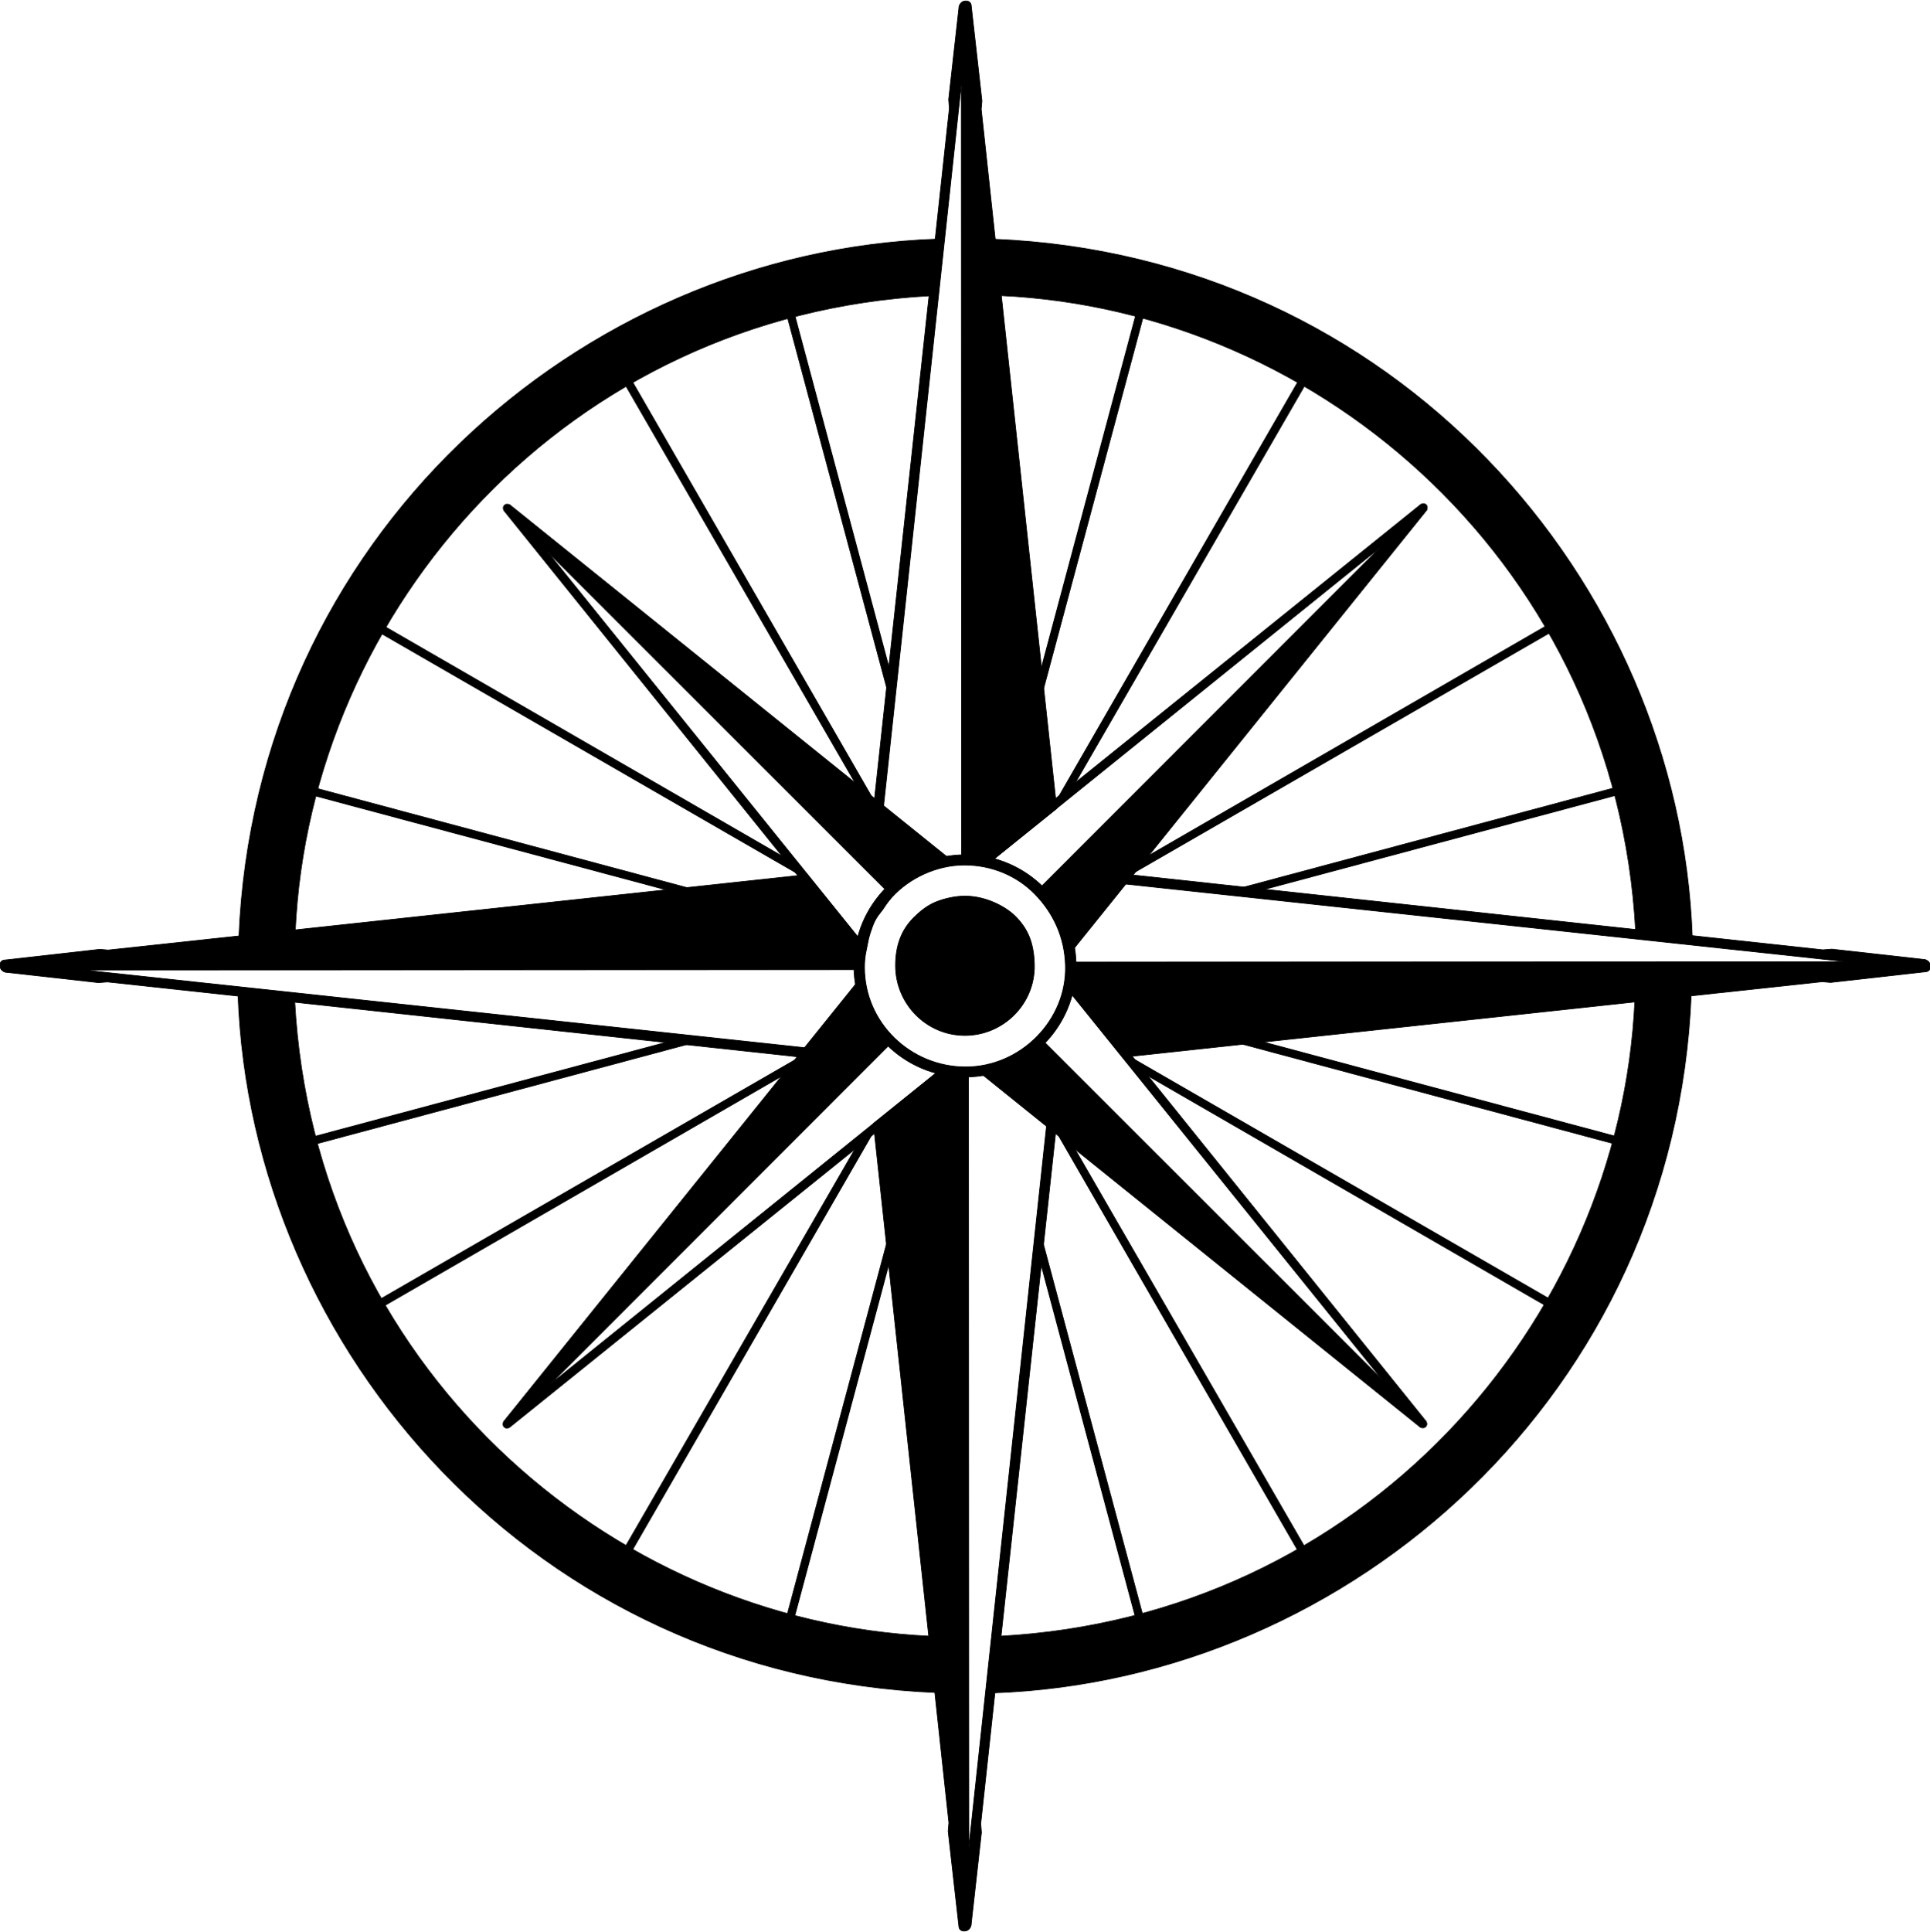 <?xml version="1.0" encoding="UTF-8" standalone="no"?>
<!-- Created with Inkscape (http://www.inkscape.org/) -->

<svg
   xmlns:dc="http://purl.org/dc/elements/1.1/"
   xmlns:cc="http://creativecommons.org/ns#"
   xmlns:rdf="http://www.w3.org/1999/02/22-rdf-syntax-ns#"
   xmlns:svg="http://www.w3.org/2000/svg"
   xmlns="http://www.w3.org/2000/svg"
   version="1.1"
   width="2876"
   height="2878"
   id="svg3039">
  <defs
     id="defs3043" />
  <path
     d=""
     id="path3051"
     style="fill:#000000" />
  <g
     id="layer1"
     style="display:inline">
    <g
       id="g4230"
       style="display:inline">
      <g
         transform="matrix(0,1,-1,0,2877.573,1.529)"
         id="g3961-0"
         style="fill:#000000;fill-opacity:1;stroke:#000000;stroke-opacity:1">
        <path
           d="m 1276,1465 -525.625,653.078 c -1,2.125 -1.478,5.84 1.104,8.086 3.066,2.667 6.396,1.086 7.646,0.461 l 653.125,-525.875 -16,-3.25 L 820.5,2061.75 1327,1555 l -31.157,-35.808 z"
           id="path3853-4"
           style="color:#000000;fill:#000000;fill-opacity:1;stroke:#000000;stroke-width:1px;stroke-linecap:butt;stroke-linejoin:miter;stroke-miterlimit:4;stroke-opacity:1;stroke-dasharray:none;stroke-dashoffset:0;marker:none;visibility:visible;display:inline;overflow:visible;enable-background:accumulate" />
        <path
           d="m 1202.942,1302.912 -1041.755,112.456 -12.468,-1.1 -140.807,15.871 c -4.685,0.088 -8.17,2.46 -8.023,8.705 0.154,6.536 6.573,10.144 10.727,9.879 l 136.078,15.231 13.395,-1.032 1031.235,111.78 10.076,-13.612 -1076.53,-115.946 1151.787,-0.487 3.039,-46.394 z"
           id="path3853-1-8"
           style="color:#000000;fill:#000000;fill-opacity:1;stroke:#000000;stroke-width:1px;stroke-linecap:butt;stroke-linejoin:miter;stroke-miterlimit:4;stroke-opacity:1;stroke-dasharray:none;stroke-dashoffset:0;marker:none;visibility:visible;display:inline;overflow:visible;enable-background:accumulate" />
        <path
           d="m 1176.25,1596.75 -604.25,349 -5.5,-10.25 622.75,-359.25 z"
           id="path3873-9"
           style="color:#000000;fill:#000000;fill-opacity:1;stroke:#000000;stroke-width:1px;stroke-linecap:butt;stroke-linejoin:miter;stroke-miterlimit:4;stroke-opacity:1;stroke-dasharray:none;stroke-dashoffset:0;marker:none;visibility:visible;display:inline;overflow:visible;enable-background:accumulate" />
        <path
           d="m 1031.625,1554 -560.75,150.25 -3,-11 533.25,-142.75 z"
           id="path3873-2-3"
           style="color:#000000;fill:#000000;fill-opacity:1;stroke:#000000;stroke-width:1px;stroke-linecap:butt;stroke-linejoin:miter;stroke-miterlimit:4;stroke-opacity:1;stroke-dasharray:none;stroke-dashoffset:0;marker:none;visibility:visible;display:inline;overflow:visible;enable-background:accumulate" />
        <path
           d="m 1280.062,1701.375 -349,604.25 10.25,5.5 359.25,-622.75 z"
           id="path3873-3-0"
           style="color:#000000;fill:#000000;fill-opacity:1;stroke:#000000;stroke-width:1px;stroke-linecap:butt;stroke-linejoin:miter;stroke-miterlimit:4;stroke-opacity:1;stroke-dasharray:none;stroke-dashoffset:0;marker:none;visibility:visible;display:inline;overflow:visible;enable-background:accumulate" />
        <path
           d="m 1322.562,1847.5 -150.25,560.75 11,3 142.75,-533.25 z"
           id="path3873-2-0-8"
           style="color:#000000;fill:#000000;fill-opacity:1;stroke:#000000;stroke-width:1px;stroke-linecap:butt;stroke-linejoin:miter;stroke-miterlimit:4;stroke-opacity:1;stroke-dasharray:none;stroke-dashoffset:0;marker:none;visibility:visible;display:inline;overflow:visible;enable-background:accumulate" />
        <path
           d="m 354.717,1481.719 84.407,9.722 c 28.991,538.109 463.68,924.326 947.512,946.246 l 8.172,83.873 C 801.888,2497.19 373.801,2015.849 354.717,1481.719 z"
           id="path3073-9-7"
           style="color:#000000;fill:#000000;fill-opacity:1;fill-rule:nonzero;stroke:#000000;stroke-width:1.063;stroke-linecap:square;stroke-linejoin:miter;stroke-miterlimit:4;stroke-opacity:1;stroke-dasharray:1.063, 1.063;stroke-dashoffset:0;marker:none;visibility:visible;display:inline;overflow:visible;enable-background:accumulate" />
      </g>
      <g
         id="g3961"
         style="fill:#000000;fill-opacity:1;stroke:#000000;stroke-opacity:1">
        <path
           d="m 1276,1465 -525.625,653.078 c -1,2.125 -1.478,5.84 1.104,8.086 3.066,2.667 6.396,1.086 7.646,0.461 l 653.125,-525.875 -16,-3.25 L 820.5,2061.75 1327,1555 l -31.157,-35.808 z"
           id="path3853"
           style="color:#000000;fill:#000000;fill-opacity:1;stroke:#000000;stroke-width:1px;stroke-linecap:butt;stroke-linejoin:miter;stroke-miterlimit:4;stroke-opacity:1;stroke-dasharray:none;stroke-dashoffset:0;marker:none;visibility:visible;display:inline;overflow:visible;enable-background:accumulate" />
        <path
           d="m 1202.942,1302.912 -1041.755,112.456 -12.468,-1.1 -140.807,15.871 c -4.685,0.088 -8.17,2.46 -8.023,8.705 0.154,6.536 6.573,10.144 10.727,9.879 l 136.078,15.231 13.395,-1.032 1031.235,111.78 10.076,-13.612 -1076.53,-115.946 1151.787,-0.487 3.039,-46.394 z"
           id="path3853-1"
           style="color:#000000;fill:#000000;fill-opacity:1;stroke:#000000;stroke-width:1px;stroke-linecap:butt;stroke-linejoin:miter;stroke-miterlimit:4;stroke-opacity:1;stroke-dasharray:none;stroke-dashoffset:0;marker:none;visibility:visible;display:inline;overflow:visible;enable-background:accumulate" />
        <path
           d="m 1176.25,1596.75 -604.25,349 -5.5,-10.25 622.75,-359.25 z"
           id="path3873"
           style="color:#000000;fill:#000000;fill-opacity:1;stroke:#000000;stroke-width:1px;stroke-linecap:butt;stroke-linejoin:miter;stroke-miterlimit:4;stroke-opacity:1;stroke-dasharray:none;stroke-dashoffset:0;marker:none;visibility:visible;display:inline;overflow:visible;enable-background:accumulate" />
        <path
           d="m 1031.625,1554 -560.75,150.25 -3,-11 533.25,-142.75 z"
           id="path3873-2"
           style="color:#000000;fill:#000000;fill-opacity:1;stroke:#000000;stroke-width:1px;stroke-linecap:butt;stroke-linejoin:miter;stroke-miterlimit:4;stroke-opacity:1;stroke-dasharray:none;stroke-dashoffset:0;marker:none;visibility:visible;display:inline;overflow:visible;enable-background:accumulate" />
        <path
           d="m 1280.062,1701.375 -349,604.25 10.25,5.5 359.25,-622.75 z"
           id="path3873-3"
           style="color:#000000;fill:#000000;fill-opacity:1;stroke:#000000;stroke-width:1px;stroke-linecap:butt;stroke-linejoin:miter;stroke-miterlimit:4;stroke-opacity:1;stroke-dasharray:none;stroke-dashoffset:0;marker:none;visibility:visible;display:inline;overflow:visible;enable-background:accumulate" />
        <path
           d="m 1322.562,1847.5 -150.25,560.75 11,3 142.75,-533.25 z"
           id="path3873-2-0"
           style="color:#000000;fill:#000000;fill-opacity:1;stroke:#000000;stroke-width:1px;stroke-linecap:butt;stroke-linejoin:miter;stroke-miterlimit:4;stroke-opacity:1;stroke-dasharray:none;stroke-dashoffset:0;marker:none;visibility:visible;display:inline;overflow:visible;enable-background:accumulate" />
        <path
           d="m 354.717,1481.719 84.407,9.722 c 28.991,538.109 463.68,924.326 947.512,946.246 l 8.172,83.873 C 801.888,2497.19 373.801,2015.849 354.717,1481.719 z"
           id="path3073-9"
           style="color:#000000;fill:#000000;fill-opacity:1;fill-rule:nonzero;stroke:#000000;stroke-width:1.063;stroke-linecap:square;stroke-linejoin:miter;stroke-miterlimit:4;stroke-opacity:1;stroke-dasharray:1.063, 1.063;stroke-dashoffset:0;marker:none;visibility:visible;display:inline;overflow:visible;enable-background:accumulate" />
      </g>
      <g
         transform="matrix(-1,0,0,-1,2876.481,2877.958)"
         id="g3961-0-0"
         style="fill:#000000;fill-opacity:1;stroke:#000000;stroke-opacity:1">
        <path
           d="m 1276,1465 -525.625,653.078 c -1,2.125 -1.478,5.84 1.104,8.086 3.066,2.667 6.396,1.086 7.646,0.461 l 653.125,-525.875 -16,-3.25 L 820.5,2061.75 1327,1555 l -31.157,-35.808 z"
           id="path3853-4-7"
           style="color:#000000;fill:#000000;fill-opacity:1;stroke:#000000;stroke-width:1px;stroke-linecap:butt;stroke-linejoin:miter;stroke-miterlimit:4;stroke-opacity:1;stroke-dasharray:none;stroke-dashoffset:0;marker:none;visibility:visible;display:inline;overflow:visible;enable-background:accumulate" />
        <path
           d="m 1202.942,1302.912 -1041.755,112.456 -12.468,-1.1 -140.807,15.871 c -4.685,0.088 -8.17,2.46 -8.023,8.705 0.154,6.536 6.573,10.144 10.727,9.879 l 136.078,15.231 13.395,-1.032 1031.235,111.78 10.076,-13.612 -1076.53,-115.946 1151.787,-0.487 3.039,-46.394 z"
           id="path3853-1-8-8"
           style="color:#000000;fill:#000000;fill-opacity:1;stroke:#000000;stroke-width:1px;stroke-linecap:butt;stroke-linejoin:miter;stroke-miterlimit:4;stroke-opacity:1;stroke-dasharray:none;stroke-dashoffset:0;marker:none;visibility:visible;display:inline;overflow:visible;enable-background:accumulate" />
        <path
           d="m 1176.25,1596.75 -604.25,349 -5.5,-10.25 622.75,-359.25 z"
           id="path3873-9-4"
           style="color:#000000;fill:#000000;fill-opacity:1;stroke:#000000;stroke-width:1px;stroke-linecap:butt;stroke-linejoin:miter;stroke-miterlimit:4;stroke-opacity:1;stroke-dasharray:none;stroke-dashoffset:0;marker:none;visibility:visible;display:inline;overflow:visible;enable-background:accumulate" />
        <path
           d="m 1031.625,1554 -560.75,150.25 -3,-11 533.25,-142.75 z"
           id="path3873-2-3-6"
           style="color:#000000;fill:#000000;fill-opacity:1;stroke:#000000;stroke-width:1px;stroke-linecap:butt;stroke-linejoin:miter;stroke-miterlimit:4;stroke-opacity:1;stroke-dasharray:none;stroke-dashoffset:0;marker:none;visibility:visible;display:inline;overflow:visible;enable-background:accumulate" />
        <path
           d="m 1280.062,1701.375 -349,604.25 10.25,5.5 359.25,-622.75 z"
           id="path3873-3-0-8"
           style="color:#000000;fill:#000000;fill-opacity:1;stroke:#000000;stroke-width:1px;stroke-linecap:butt;stroke-linejoin:miter;stroke-miterlimit:4;stroke-opacity:1;stroke-dasharray:none;stroke-dashoffset:0;marker:none;visibility:visible;display:inline;overflow:visible;enable-background:accumulate" />
        <path
           d="m 1322.562,1847.5 -150.25,560.75 11,3 142.75,-533.25 z"
           id="path3873-2-0-8-1"
           style="color:#000000;fill:#000000;fill-opacity:1;stroke:#000000;stroke-width:1px;stroke-linecap:butt;stroke-linejoin:miter;stroke-miterlimit:4;stroke-opacity:1;stroke-dasharray:none;stroke-dashoffset:0;marker:none;visibility:visible;display:inline;overflow:visible;enable-background:accumulate" />
        <path
           d="m 354.717,1481.719 84.407,9.722 c 28.991,538.109 463.68,924.326 947.512,946.246 l 8.172,83.873 C 801.888,2497.19 373.801,2015.849 354.717,1481.719 z"
           id="path3073-9-7-3"
           style="color:#000000;fill:#000000;fill-opacity:1;fill-rule:nonzero;stroke:#000000;stroke-width:1.063;stroke-linecap:square;stroke-linejoin:miter;stroke-miterlimit:4;stroke-opacity:1;stroke-dasharray:1.063, 1.063;stroke-dashoffset:0;marker:none;visibility:visible;display:inline;overflow:visible;enable-background:accumulate" />
      </g>
      <g
         transform="matrix(0,-1,1,0,-1.406,2876.789)"
         id="g3961-9"
         style="fill:#000000;fill-opacity:1;stroke:#000000;stroke-opacity:1">
        <path
           d="m 1276,1465 -525.625,653.078 c -1,2.125 -1.478,5.84 1.104,8.086 3.066,2.667 6.396,1.086 7.646,0.461 l 653.125,-525.875 -16,-3.25 L 820.5,2061.75 1327,1555 l -31.157,-35.808 z"
           id="path3853-7"
           style="color:#000000;fill:#000000;fill-opacity:1;stroke:#000000;stroke-width:1px;stroke-linecap:butt;stroke-linejoin:miter;stroke-miterlimit:4;stroke-opacity:1;stroke-dasharray:none;stroke-dashoffset:0;marker:none;visibility:visible;display:inline;overflow:visible;enable-background:accumulate" />
        <path
           d="m 1202.942,1302.912 -1041.755,112.456 -12.468,-1.1 -140.807,15.871 c -4.685,0.088 -8.17,2.46 -8.023,8.705 0.154,6.536 6.573,10.144 10.727,9.879 l 136.078,15.231 13.395,-1.032 1031.235,111.78 10.076,-13.612 -1076.53,-115.946 1151.787,-0.487 3.039,-46.394 z"
           id="path3853-1-0"
           style="color:#000000;fill:#000000;fill-opacity:1;stroke:#000000;stroke-width:1px;stroke-linecap:butt;stroke-linejoin:miter;stroke-miterlimit:4;stroke-opacity:1;stroke-dasharray:none;stroke-dashoffset:0;marker:none;visibility:visible;display:inline;overflow:visible;enable-background:accumulate" />
        <path
           d="m 1176.25,1596.75 -604.25,349 -5.5,-10.25 622.75,-359.25 z"
           id="path3873-4"
           style="color:#000000;fill:#000000;fill-opacity:1;stroke:#000000;stroke-width:1px;stroke-linecap:butt;stroke-linejoin:miter;stroke-miterlimit:4;stroke-opacity:1;stroke-dasharray:none;stroke-dashoffset:0;marker:none;visibility:visible;display:inline;overflow:visible;enable-background:accumulate" />
        <path
           d="m 1031.625,1554 -560.75,150.25 -3,-11 533.25,-142.75 z"
           id="path3873-2-08"
           style="color:#000000;fill:#000000;fill-opacity:1;stroke:#000000;stroke-width:1px;stroke-linecap:butt;stroke-linejoin:miter;stroke-miterlimit:4;stroke-opacity:1;stroke-dasharray:none;stroke-dashoffset:0;marker:none;visibility:visible;display:inline;overflow:visible;enable-background:accumulate" />
        <path
           d="m 1280.062,1701.375 -349,604.25 10.25,5.5 359.25,-622.75 z"
           id="path3873-3-05"
           style="color:#000000;fill:#000000;fill-opacity:1;stroke:#000000;stroke-width:1px;stroke-linecap:butt;stroke-linejoin:miter;stroke-miterlimit:4;stroke-opacity:1;stroke-dasharray:none;stroke-dashoffset:0;marker:none;visibility:visible;display:inline;overflow:visible;enable-background:accumulate" />
        <path
           d="m 1322.562,1847.5 -150.25,560.75 11,3 142.75,-533.25 z"
           id="path3873-2-0-80"
           style="color:#000000;fill:#000000;fill-opacity:1;stroke:#000000;stroke-width:1px;stroke-linecap:butt;stroke-linejoin:miter;stroke-miterlimit:4;stroke-opacity:1;stroke-dasharray:none;stroke-dashoffset:0;marker:none;visibility:visible;display:inline;overflow:visible;enable-background:accumulate" />
        <path
           d="m 354.717,1481.719 84.407,9.722 c 28.991,538.109 463.68,924.326 947.512,946.246 l 8.172,83.873 C 801.888,2497.19 373.801,2015.849 354.717,1481.719 z"
           id="path3073-9-8"
           style="color:#000000;fill:#000000;fill-opacity:1;fill-rule:nonzero;stroke:#000000;stroke-width:1.063;stroke-linecap:square;stroke-linejoin:miter;stroke-miterlimit:4;stroke-opacity:1;stroke-dasharray:1.063, 1.063;stroke-dashoffset:0;marker:none;visibility:visible;display:inline;overflow:visible;enable-background:accumulate" />
      </g>
      <path
         d="m 1438,1273.5 c -91.403,0 -165.5,74.097 -165.5,165.5 0,91.403 74.097,165.5 165.5,165.5 91.403,0 165.5,-74.097 165.5,-165.5 0,-91.403 -74.097,-165.5 -165.5,-165.5 z m -0.75,15.25 c 40.054,0 77.696,15.528 104.758,43.189 27.93,28.547 44.514,64.749 45.686,106.619 2.266,80.958 -66.404,150.942 -148.695,150.942 -82.29,0 -150.75,-65.96 -150.75,-148.25 0,-16.786 2.799,-25.148 4.693,-35.638 1.895,-10.49 3.986,-16.141 7.266,-25.406 4.895,-13.827 11.88,-20.365 14.956,-24.745 2.797,-3.981 6.985,-11.11 13.976,-18.819 26.034,-28.71 66.964,-47.891 108.109,-47.891 z"
         id="path3073"
         style="color:#000000;fill:#000000;fill-opacity:1;fill-rule:nonzero;stroke:#000000;stroke-width:1.063;stroke-linecap:square;stroke-linejoin:miter;stroke-miterlimit:4;stroke-opacity:1;stroke-dasharray:1.063, 1.063;stroke-dashoffset:0;marker:none;visibility:visible;display:inline;overflow:visible;enable-background:accumulate" />
      <path
         d="m 1437.823,1542.604 c -57.161,0 -103.323,-46.942 -103.323,-104.104 0,-28.581 8.085,-52.327 26.814,-71.057 9.365,-9.365 19.891,-18.101 32.899,-23.495 13.008,-5.395 29.497,-8.948 43.787,-8.948 31.002,0 60.071,15.523 74.293,29.422 18.898,18.469 28.46,39.672 29.082,73.376 1.067,57.854 -46.39,104.805 -103.551,104.805 z"
         id="path3850"
         style="color:#000000;fill:#000000;fill-opacity:1;fill-rule:nonzero;stroke:#000000;stroke-width:1.063;stroke-linecap:square;stroke-linejoin:miter;stroke-miterlimit:4;stroke-opacity:1;stroke-dasharray:1.063, 1.063;stroke-dashoffset:0;marker:none;visibility:visible;display:inline;overflow:visible;enable-background:accumulate" />
    </g>
  </g>
</svg>
